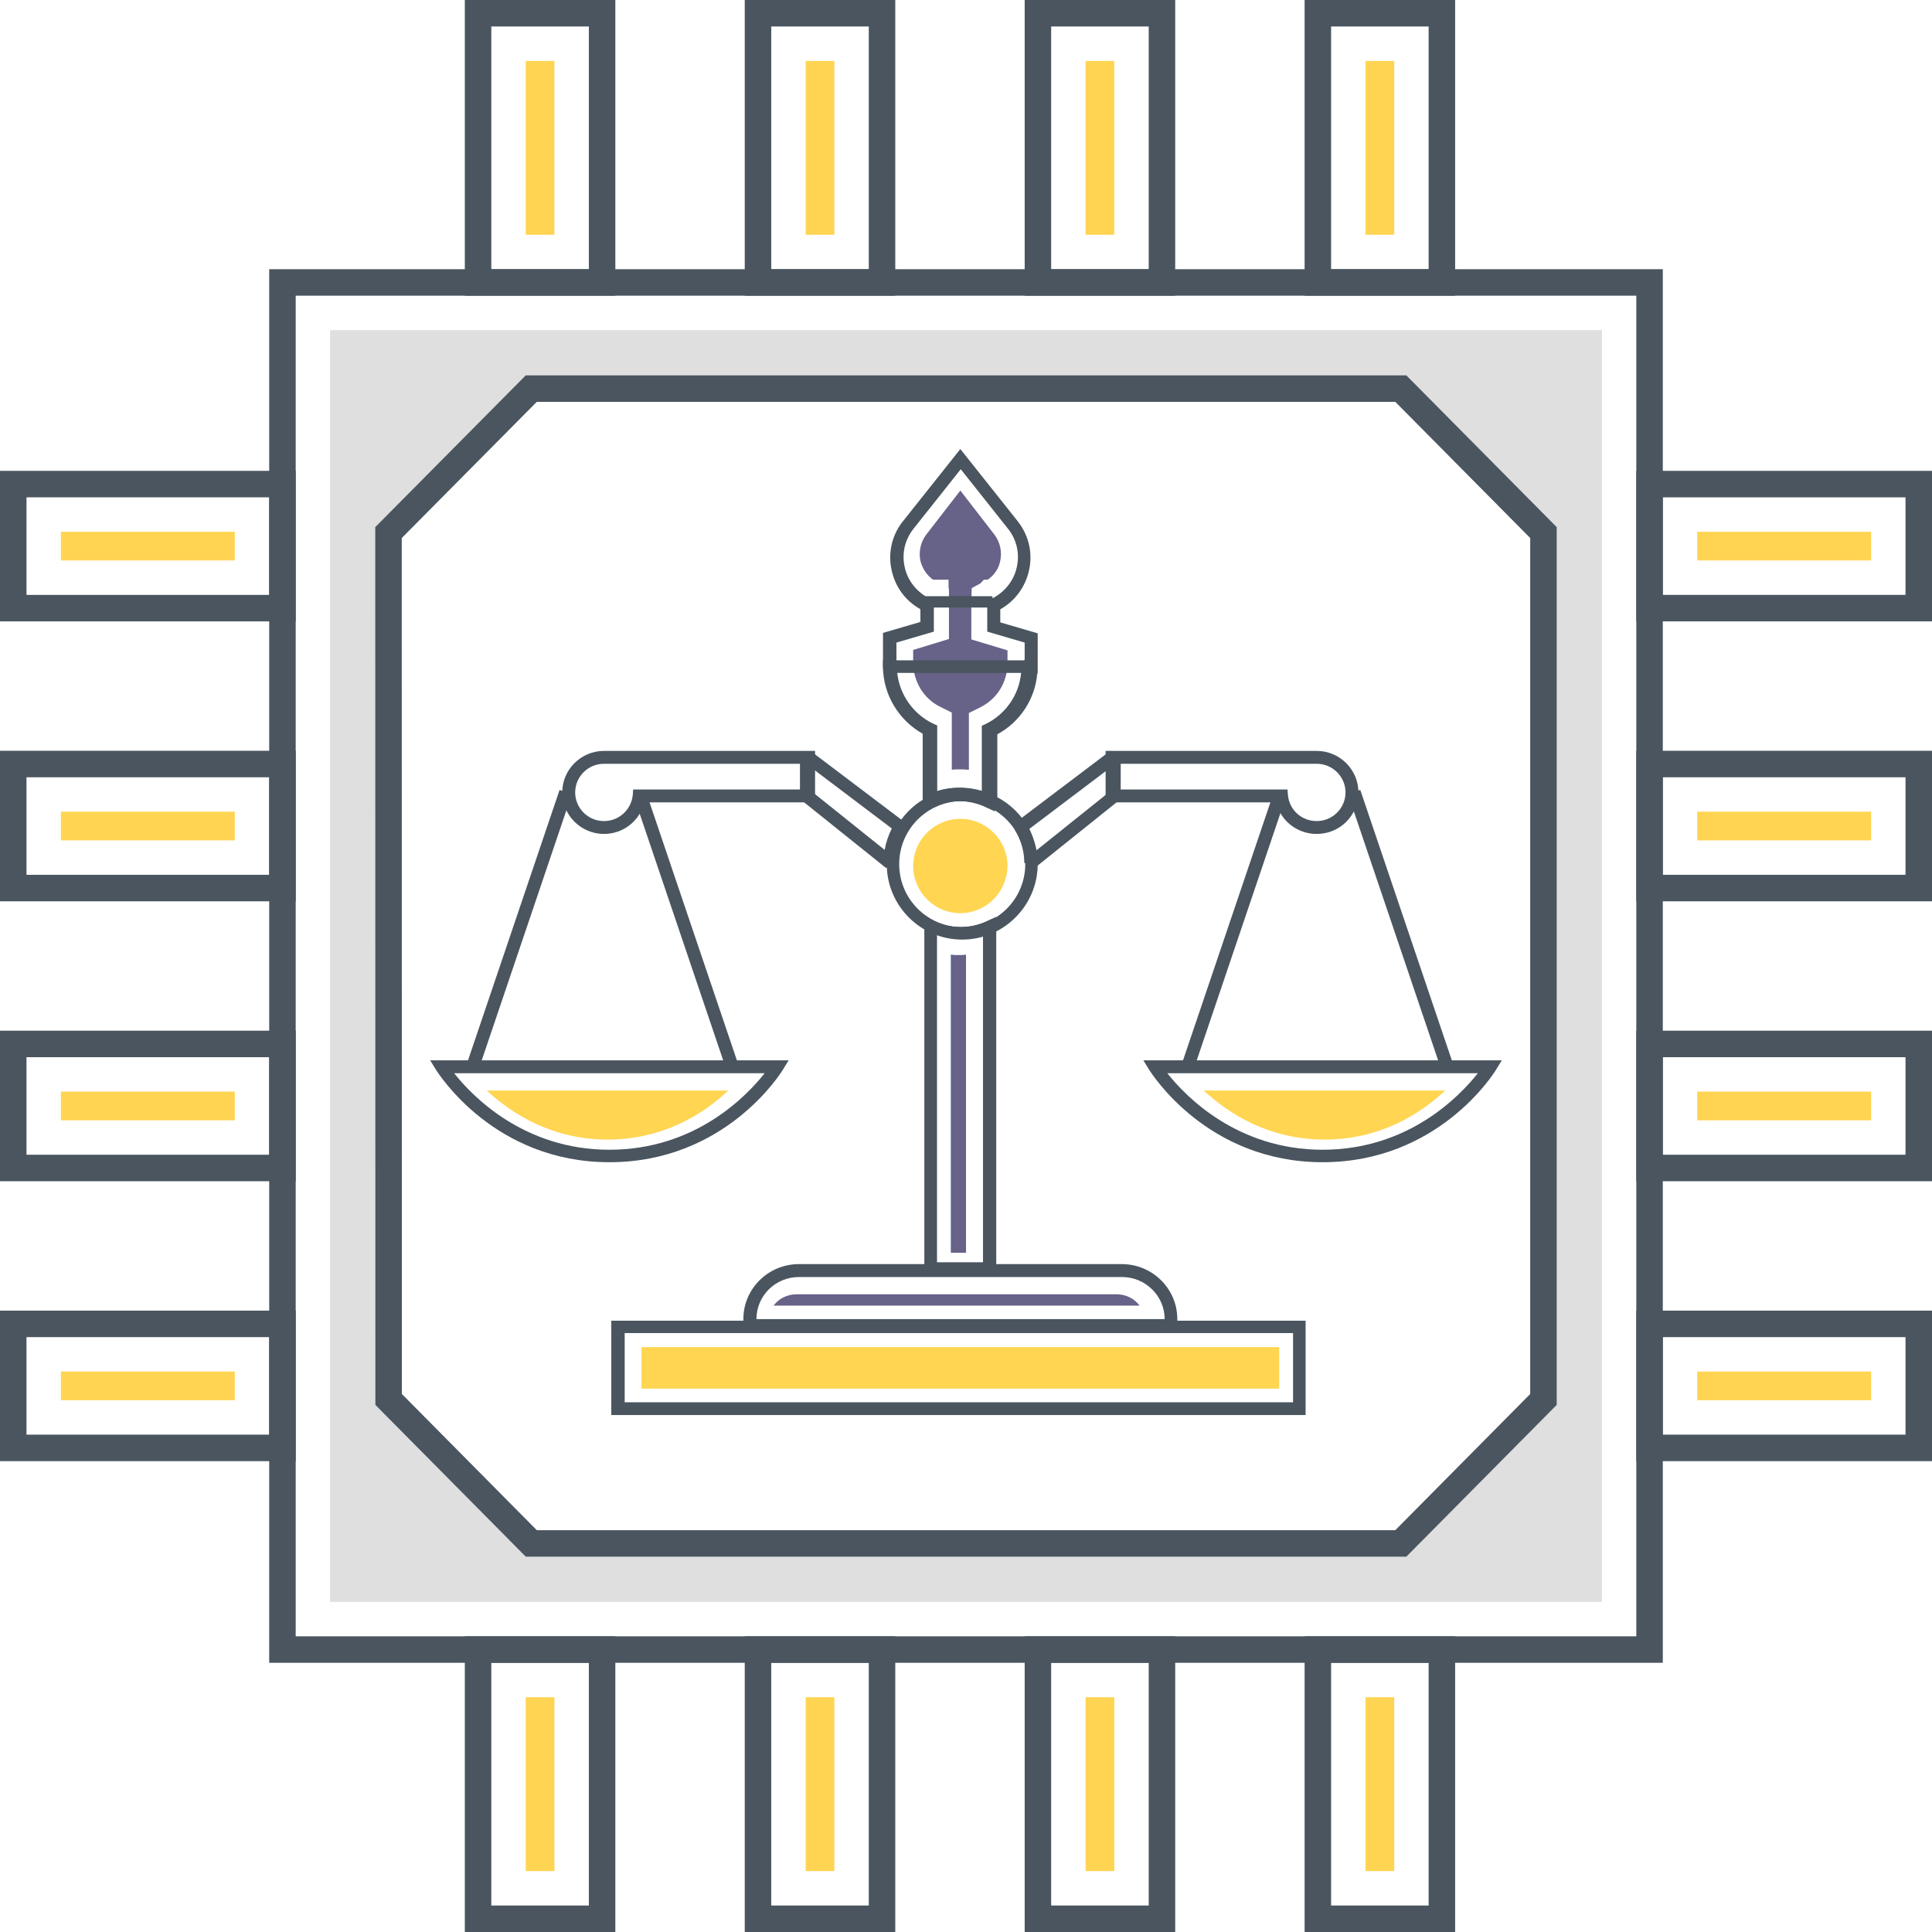 <?xml version="1.0" encoding="UTF-8"?>
<svg width="512px" height="512px" viewBox="0 0 512 512" version="1.1" xmlns="http://www.w3.org/2000/svg" xmlns:xlink="http://www.w3.org/1999/xlink">
    <!-- Generator: Sketch 59.1 (86144) - https://sketch.com -->
    <title>t-coppa-gdpr</title>
    <desc>Created with Sketch.</desc>
    <g id="Page-1" stroke="none" stroke-width="1" fill="none" fill-rule="evenodd">
        <g id="t-coppa-gdpr" fill-rule="nonzero">
            <g id="SUPERINTELLIGENCE">
                <path d="M71.342,71.341 L71.342,440.658 L440.66,440.658 L440.66,71.341 L71.342,71.341 Z M433.64,433.639 L78.362,433.639 L78.362,78.361 L433.64,78.361 L433.64,433.639 Z" id="Shape" fill="#4A555F"></path>
                <path d="M87.476,87.488 L87.476,424.515 L424.528,424.515 L424.528,87.488 L87.476,87.488 Z M409.041,370.879 L371.22,409.028 L140.809,409.028 L102.988,370.879 L102.963,141.149 L140.809,102.975 L371.22,102.975 L409.041,141.149 L409.041,370.879 L409.041,370.879 Z" id="Shape" fill="#DFDFDF"></path>
                <path d="M372.69,99.473 L139.334,99.473 L99.448,139.693 L99.48,372.313 L139.334,412.535 L372.69,412.535 L412.542,372.312 L412.542,139.694 L372.69,99.473 Z M405.522,369.424 L369.765,405.516 L142.26,405.516 L106.5,369.423 L106.468,142.583 L142.259,106.492 L369.765,106.492 L405.522,142.582 L405.522,369.424 Z" id="Shape" fill="#4A555F"></path>
                <path d="M123.184,0 L123.184,78.361 L163.072,78.361 L163.072,0 L123.184,0 Z M156.052,71.341 L130.203,71.341 L130.203,7.02 L156.052,7.02 L156.052,71.341 Z" id="Shape" fill="#4A555F"></path>
                <rect id="Rectangle" fill="#FFD452" x="139.325" y="16.143" width="7.605" height="46.076"></rect>
                <path d="M197.366,0 L197.366,78.361 L237.256,78.361 L237.256,0 L197.366,0 Z M230.237,71.341 L204.386,71.341 L204.386,7.02 L230.237,7.02 L230.237,71.341 Z" id="Shape" fill="#4A555F"></path>
                <rect id="Rectangle" fill="#FFD452" x="213.509" y="16.143" width="7.606" height="46.076"></rect>
                <path d="M271.551,0 L271.551,78.361 L311.439,78.361 L311.439,0 L271.551,0 Z M304.42,71.341 L278.571,71.341 L278.571,7.02 L304.42,7.02 L304.42,71.341 Z" id="Shape" fill="#4A555F"></path>
                <rect id="Rectangle" fill="#FFD452" x="287.693" y="16.143" width="7.604" height="46.076"></rect>
                <path d="M345.734,0 L345.734,78.361 L385.625,78.361 L385.625,0 L345.734,0 Z M378.604,71.341 L352.753,71.341 L352.753,7.02 L378.604,7.02 L378.604,71.341 Z" id="Shape" fill="#4A555F"></path>
                <rect id="Rectangle" fill="#FFD452" x="361.875" y="16.143" width="7.607" height="46.076"></rect>
                <path d="M123.184,433.639 L123.184,512 L163.072,512 L163.072,433.639 L123.184,433.639 Z M156.052,504.98 L130.203,504.98 L130.203,440.659 L156.052,440.659 L156.052,504.98 Z" id="Shape" fill="#4A555F"></path>
                <rect id="Rectangle" fill="#FFD452" x="139.325" y="449.781" width="7.605" height="46.076"></rect>
                <path d="M197.366,433.639 L197.366,512 L237.256,512 L237.256,433.639 L197.366,433.639 Z M230.237,504.98 L204.386,504.98 L204.386,440.659 L230.237,440.659 L230.237,504.98 Z" id="Shape" fill="#4A555F"></path>
                <rect id="Rectangle" fill="#FFD452" x="213.509" y="449.781" width="7.606" height="46.076"></rect>
                <path d="M271.551,433.639 L271.551,512 L311.439,512 L311.439,433.639 L271.551,433.639 Z M304.42,504.98 L278.571,504.98 L278.571,440.659 L304.42,440.659 L304.42,504.98 Z" id="Shape" fill="#4A555F"></path>
                <rect id="Rectangle" fill="#FFD452" x="287.693" y="449.781" width="7.604" height="46.076"></rect>
                <path d="M345.734,433.639 L345.734,512 L385.625,512 L385.625,433.639 L345.734,433.639 Z M378.604,504.98 L352.753,504.98 L352.753,440.659 L378.604,440.659 L378.604,504.98 Z" id="Shape" fill="#4A555F"></path>
                <rect id="Rectangle" fill="#FFD452" x="361.875" y="449.781" width="7.607" height="46.076"></rect>
                <path d="M433.64,124.779 L433.64,164.669 L512,164.669 L512,124.779 L433.64,124.779 L433.64,124.779 Z M504.98,157.649 L440.66,157.649 L440.66,131.799 L504.98,131.799 L504.98,157.649 Z" id="Shape" fill="#4A555F"></path>
                <rect id="Rectangle" fill="#FFD452" x="449.782" y="140.922" width="46.075" height="7.605"></rect>
                <path d="M433.64,198.963 L433.64,238.853 L512,238.853 L512,198.963 L433.64,198.963 L433.64,198.963 Z M504.98,231.833 L440.66,231.833 L440.66,205.983 L504.98,205.983 L504.98,231.833 Z" id="Shape" fill="#4A555F"></path>
                <rect id="Rectangle" fill="#FFD452" x="449.782" y="215.105" width="46.075" height="7.606"></rect>
                <path d="M433.64,273.146 L433.64,313.036 L512,313.036 L512,273.146 L433.64,273.146 Z M504.98,306.016 L440.66,306.016 L440.66,280.166 L504.98,280.166 L504.98,306.016 Z" id="Shape" fill="#4A555F"></path>
                <rect id="Rectangle" fill="#FFD452" x="449.782" y="289.289" width="46.075" height="7.605"></rect>
                <path d="M433.64,347.33 L433.64,387.22 L512,387.22 L512,347.33 L433.64,347.33 Z M504.98,380.2 L440.66,380.2 L440.66,354.35 L504.98,354.35 L504.98,380.2 Z" id="Shape" fill="#4A555F"></path>
                <rect id="Rectangle" fill="#FFD452" x="449.782" y="363.472" width="46.075" height="7.606"></rect>
                <path d="M0.002,124.779 L0,164.669 L78.362,164.669 L78.362,124.779 L0.002,124.779 L0.002,124.779 Z M71.342,157.649 L7.02,157.649 L7.022,131.799 L71.342,131.799 L71.342,157.649 Z" id="Shape" fill="#4A555F"></path>
                <rect id="Rectangle" fill="#FFD452" x="16.143" y="140.921" width="46.076" height="7.605"></rect>
                <path d="M0,198.963 L0,238.853 L78.362,238.853 L78.362,198.963 L0,198.963 L0,198.963 Z M71.342,231.833 L7.02,231.833 L7.02,205.983 L71.343,205.983 L71.343,231.833 L71.342,231.833 Z" id="Shape" fill="#4A555F"></path>
                <rect id="Rectangle" fill="#FFD452" x="16.143" y="215.105" width="46.076" height="7.606"></rect>
                <path d="M0,273.146 L0,313.036 L78.362,313.036 L78.362,273.146 L0,273.146 Z M71.342,306.016 L7.02,306.016 L7.02,280.166 L71.343,280.166 L71.343,306.016 L71.342,306.016 Z" id="Shape" fill="#4A555F"></path>
                <rect id="Rectangle" fill="#FFD452" x="16.143" y="289.288" width="46.076" height="7.606"></rect>
                <path d="M0,347.33 L0,387.219 L78.362,387.219 L78.362,347.33 L0,347.33 Z M71.342,380.2 L7.02,380.2 L7.02,354.35 L71.343,354.35 L71.343,380.2 L71.342,380.2 Z" id="Shape" fill="#4A555F"></path>
                <rect id="Rectangle" fill="#FFD452" x="16.143" y="363.472" width="46.076" height="7.606"></rect>
            </g>
            <g id="ATTORNEY" transform="translate(114, 119)">
                <path d="M142.547,85 C141.793,84.889 141.039,84.889 140.392,84.889 C139.638,84.889 138.884,84.889 138.237,85 L138.237,69.843 L135.112,68.283 C130.802,66.166 128,61.596 128,56.581 L128,53.238 L137.483,50.34 L137.483,36.967 L137.375,36.855 L137.375,34.627 L133.28,34.627 C131.664,33.512 130.478,31.729 129.94,29.723 C129.401,27.271 129.94,24.708 131.448,22.702 L140.5,11 L149.552,22.702 C151.06,24.708 151.599,27.271 151.06,29.723 C150.629,31.729 149.444,33.512 147.72,34.627 L146.75,34.627 L145.78,35.63 L143.517,36.855 L143.409,40.422 L143.409,50.452 L153,53.349 L153,56.693 C153,61.708 150.306,66.166 145.888,68.395 L142.763,69.955 L142.763,85 L142.547,85 Z" id="Path" fill="#666288"></path>
                <path d="M150,219 L131,219 L131,124 L133.402,125.11 C137.879,127.218 143.121,127.218 147.598,125.11 L150,124 L150,219 Z M134.276,215.56 L146.506,215.56 L146.506,128.216 C142.575,129.548 138.207,129.548 134.276,128.216 L134.276,215.56 L134.276,215.56 Z" id="Shape" fill="#4A555F"></path>
                <path d="M138,213 L138,134 C138.7,134.112 139.3,134.112 140,134.112 C140.7,134.112 141.4,134.112 142,134 L142,213 L138,213 Z" id="Path" fill="#71CDE1"></path>
                <path d="M149.589,96 L147.178,94.889 C142.685,92.778 137.425,92.778 132.932,94.889 L130.521,96 L130.521,75.444 C124.164,71.889 120,65 120,57.667 L120,56 L160,56 L160,57.667 C160,65.111 155.945,72 149.589,75.444 L149.589,96 Z M140.055,89.778 C142.137,89.778 144.219,90.111 146.192,90.778 L146.192,73.333 L147.178,72.889 C152.438,70.333 156.055,65.222 156.603,59.333 L123.507,59.333 C124.055,65.111 127.671,70.333 132.932,72.889 L133.918,73.333 L133.918,90.778 C135.781,90.111 137.863,89.778 140.055,89.778 Z" id="Shape" fill="#4A555F"></path>
                <path d="M198,234 L83,234 L83,230.577 C83,222.515 89.594,216 97.752,216 L183.248,216 C191.406,216 198,222.515 198,230.577 L198,234 Z M86.465,230.577 L194.647,230.577 L194.647,230.577 C194.647,224.393 189.506,219.423 183.36,219.423 L97.752,219.423 C91.494,219.423 86.465,224.393 86.465,230.577 L86.465,230.577 Z" id="Shape" fill="#4A555F"></path>
                <path d="M91,227 C92.33,225.2 94.547,224 97.097,224 L181.903,224 C184.453,224 186.67,225.2 188,227 L91,227 Z" id="Path" fill="#666288"></path>
                <path d="M232,256 L48,256 L48,231 L232,231 L232,256 Z M51.547,252.616 L228.675,252.616 L228.675,234.275 L51.547,234.275 L51.547,252.616 Z" id="Shape" fill="#4A555F"></path>
                <rect id="Rectangle" fill="#FFD552" x="56" y="238" width="169" height="11"></rect>
                <path d="M150,219 L131,219 L131,124 L133.402,125.11 C137.879,127.218 143.121,127.218 147.598,125.11 L150,124 L150,219 Z M134.276,215.56 L146.506,215.56 L146.506,128.216 C142.575,129.548 138.207,129.548 134.276,128.216 L134.276,215.56 L134.276,215.56 Z" id="Shape" fill="#4A555F"></path>
                <path d="M138,213 L138,134 C138.7,134.112 139.3,134.112 140,134.112 C140.7,134.112 141.4,134.112 142,134 L142,213 L138,213 Z" id="Path" fill="#666288"></path>
                <path d="M150.193,96 L147.742,94.885 C143.174,92.767 137.826,92.767 133.258,94.885 L130.807,96 L130.807,75.373 C124.791,72.139 120.78,66.007 120.223,59.206 L120.111,59.206 L120,57.533 L120,48.725 L129.916,45.826 L129.916,42.481 L129.804,42.481 L129.804,42.369 C126.016,40.251 123.342,36.683 122.34,32.334 C121.226,27.652 122.34,22.746 125.348,19.066 L140.5,0 L155.652,19.066 C158.66,22.857 159.774,27.652 158.66,32.334 C157.658,36.683 154.872,40.362 151.084,42.481 L151.084,45.937 L161,48.836 L161,59.429 L160.889,59.429 C160.332,66.23 156.321,72.362 150.304,75.596 L150.304,96 L150.193,96 Z M140.5,89.756 C142.617,89.756 144.734,90.091 146.739,90.76 L146.739,73.254 L147.742,72.808 C153.647,70.021 157.435,64 157.435,57.533 L157.435,55.861 L157.546,55.861 L157.546,51.289 L147.63,48.39 L147.63,40.251 L148.522,39.805 L148.856,39.47 L149.19,39.47 C152.31,37.798 154.649,34.899 155.429,31.443 C156.321,27.763 155.429,23.972 153.09,21.073 L140.611,5.352 L128.133,21.073 C125.793,23.972 124.902,27.763 125.793,31.443 C126.573,34.899 128.913,37.798 132.033,39.47 L133.37,39.47 L133.37,40.139 L133.481,40.251 L133.481,41.254 L133.481,48.39 L123.565,51.289 L123.565,55.861 L123.677,57.533 C123.677,64 127.465,70.021 133.37,72.808 L134.372,73.254 L134.372,90.76 C136.155,90.091 138.272,89.756 140.5,89.756 Z" id="Shape" fill="#4A555F"></path>
                <path d="M234.944,102 C229.748,102 225.325,98.48 224.219,93.64 L179,93.64 L179,80 L234.944,80 C241.025,80 246,84.95 246,91 C246,97.05 241.135,102 234.944,102 Z M182.427,90.23 L227.205,90.23 L227.315,91.77 C227.757,95.73 230.964,98.59 234.944,98.59 C239.145,98.59 242.573,95.18 242.573,91 C242.573,86.82 239.145,83.41 234.944,83.41 L182.317,83.41 L182.317,90.23 L182.427,90.23 Z" id="Shape" fill="#4A555F"></path>
                <path d="M160.222,111 L157.444,109.637 C157.444,106.571 156.556,103.619 155,101.007 L155.444,98.736 L180.222,80 L183,81.363 L183,91.923 L182.333,93.286 L160.222,111 Z M158.778,100.667 C159.667,102.484 160.222,104.414 160.667,106.344 L179.667,91.128 L179.667,84.883 L158.778,100.667 Z" id="Shape" fill="#4A555F"></path>
                <path d="M46.056,102 C39.975,102 35,97.05 35,91 C35,84.95 39.975,80 46.056,80 L102,80 L102,93.64 L56.781,93.64 C55.564,98.48 51.252,102 46.056,102 Z M46.056,83.41 C41.855,83.41 38.427,86.82 38.427,91 C38.427,95.18 41.855,98.59 46.056,98.59 C50.036,98.59 53.243,95.62 53.685,91.77 L53.795,90.23 L98.573,90.23 L98.573,83.41 L46.056,83.41 Z" id="Shape" fill="#4A555F"></path>
                <path d="M120.778,111 L98.667,93.286 L98,91.923 L98,81.363 L100.778,80 L125.556,98.736 L126,101.007 C124.444,103.619 123.667,106.571 123.556,109.637 L120.778,111 Z M101.444,91.015 L120.444,106.231 C120.778,104.3 121.444,102.37 122.333,100.553 L101.444,84.769 L101.444,91.015 Z" id="Shape" fill="#4A555F"></path>
                <path d="M141,130 C129.901,130 121,120.989 121,110 C121,98.901 130.011,90 141,90 C152.099,90 161,99.011 161,110 C161,120.989 151.989,130 141,130 Z M141,93.297 C131.769,93.297 124.297,100.769 124.297,110 C124.297,119.231 131.769,126.703 141,126.703 C150.231,126.703 157.703,119.231 157.703,110 C157.593,100.769 150.121,93.297 141,93.297 Z" id="Shape" fill="#4A555F"></path>
                <path d="M140.5,123 C133.603,123 128,117.397 128,110.5 C128,103.603 133.603,98 140.5,98 C147.397,98 153,103.603 153,110.5 C152.892,117.397 147.397,123 140.5,123 Z" id="Path" fill="#FFD552"></path>
                <rect id="Rectangle" fill="#4A555F" x="131" y="39" width="18" height="3"></rect>
                <polygon id="Rectangle" fill="#4A555F" transform="translate(23.453, 127.719) rotate(18.754) translate(-23.453, -127.719) " points="21.699 88.846 25.139 88.849 25.206 166.592 21.766 166.589"></polygon>
                <polygon id="Rectangle" fill="#4A555F" transform="translate(67.85, 127.684) rotate(71.246) translate(-67.85, -127.684) " points="28.977 125.931 106.72 125.998 106.723 129.438 28.98 129.371"></polygon>
                <path d="M47.5,189 C16.948,189 2.23,165.527 1.561,164.535 L0,162 L95,162 L93.439,164.535 C92.77,165.637 78.052,189 47.5,189 Z M6.356,165.416 C11.039,171.367 24.754,185.694 47.5,185.694 C70.246,185.694 83.85,171.478 88.644,165.416 L6.356,165.416 Z" id="Shape" fill="#4A555F"></path>
                <path d="M47,183 C32.171,183 21.467,176.036 15,170 L79,170 C72.645,176.036 61.941,183 47,183 Z" id="Path" fill="#FFD552"></path>
                <polygon id="Rectangle" fill="#4A555F" transform="translate(212.934, 127.738) rotate(18.759) translate(-212.934, -127.738) " points="211.181 88.864 214.621 88.867 214.688 166.612 211.248 166.609"></polygon>
                <polygon id="Rectangle" fill="#4A555F" transform="translate(257.322, 127.697) rotate(71.246) translate(-257.322, -127.697) " points="218.45 125.944 296.192 126.011 296.195 129.451 218.453 129.384"></polygon>
                <path d="M236.5,189 C205.948,189 191.23,165.527 190.561,164.535 L189,162 L284,162 L282.439,164.535 C281.77,165.637 267.052,189 236.5,189 Z M195.356,165.416 C200.039,171.367 213.754,185.694 236.5,185.694 C259.246,185.694 272.85,171.478 277.644,165.416 L195.356,165.416 Z" id="Shape" fill="#4A555F"></path>
                <path d="M237,183 C222.171,183 211.467,176.036 205,170 L269,170 C262.533,176.036 251.941,183 237,183 Z" id="Path" fill="#FFD552"></path>
            </g>
        </g>
    </g>
</svg>